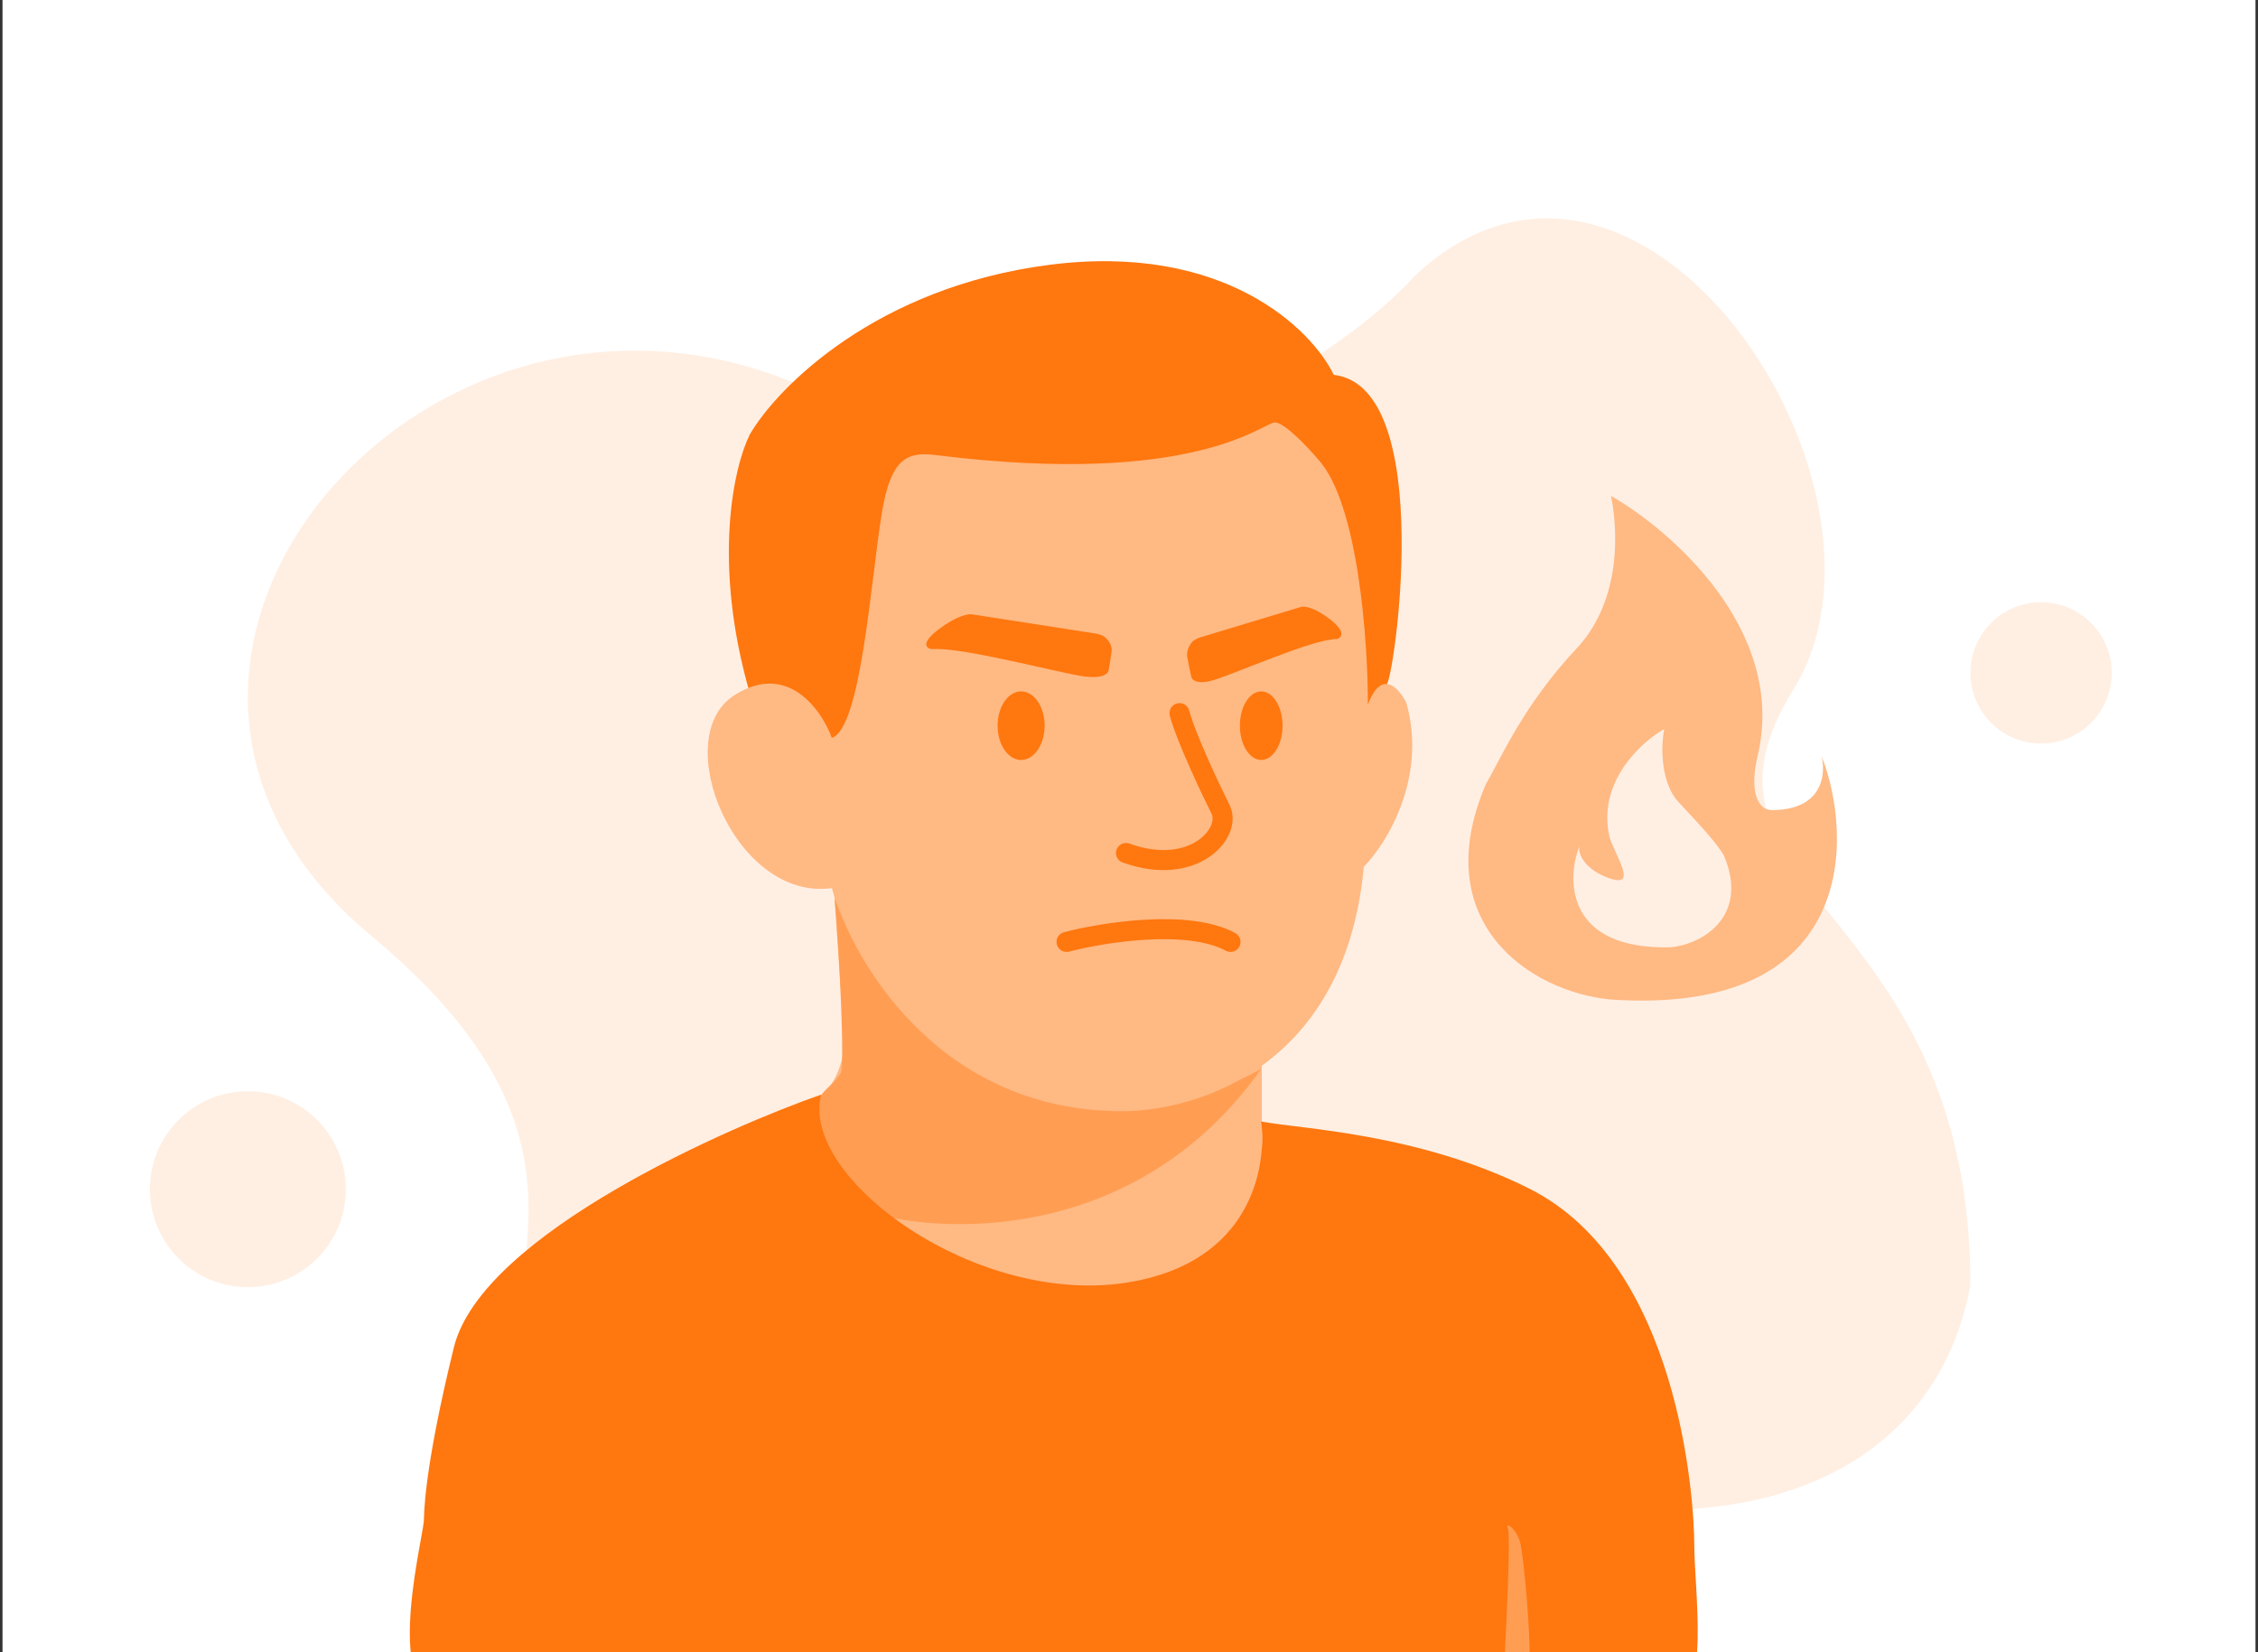 <svg width="451" height="330" viewBox="0 0 451 330" fill="none" xmlns="http://www.w3.org/2000/svg">
<rect x="0" y="0" width="451" height="330" fill="#333333" stroke="none"/>
<g clip-path="url(#clip0_191_3466)">
<rect width="450" height="330" transform="translate(0.5)" fill="white"/>
<path d="M282.721 54.94C282.721 54.94 235.564 109.856 160.113 77.1C84.662 44.344 9.212 132.979 74.183 186.932C139.154 240.885 75.575 270.532 119.714 303.598C169.881 341.179 213.557 264.971 253.378 282.313C341.265 320.588 386.357 296.656 393.559 256.656C393.559 180.156 333.021 178.261 358.171 137.796C383.321 97.331 327.815 13.195 282.721 54.94Z" fill="#FFEFE3"/>
<circle cx="49.5" cy="237.519" r="19.572" fill="#FFEFE3"/>
<circle cx="407.675" cy="134.399" r="14.116" fill="#FFEFE3"/>
<path d="M168.651 208.247L166.526 177.122C193.226 221.622 234.651 218.664 252.026 211.622V229.247C252.568 235.455 253.185 257.591 214.402 258.747C176.65 259.872 158.776 223.247 163.651 219.247C167.551 216.047 168.61 210.58 168.651 208.247Z" fill="#FFB983"/>
<path d="M164.525 147.497C160.125 138.097 152.859 137.58 149.775 138.497C142.175 112.197 146.609 93.039 149.775 86.747C155.317 77.289 175.075 57.272 209.775 52.872C244.475 48.472 261.984 65.706 266.4 74.872C287.15 77.247 278.275 136.997 276.9 136.747C275.8 136.547 273.525 140.914 272.525 143.122C270.825 102.022 259.984 88.914 254.775 87.497C239.817 91.914 206.45 99.272 192.65 93.372C178.85 87.472 176.65 105.664 177.275 115.497C174.859 130.08 168.925 156.897 164.525 147.497Z" fill="#FF770F"/>
<path d="M251.901 213.497C228.001 247.297 190.421 246.851 174.213 242.31C168.088 238.06 163.713 228.56 163.088 223.31C162.463 218.06 165.838 217.747 167.9 214.372C168.755 212.974 167.672 190.351 166.713 179.435C190.213 230.935 233.567 223.789 251.901 213.497Z" fill="#FF9E53"/>
<path d="M90.651 269.122C96.237 246.375 146.484 224.705 164.026 218.622C159.652 235.122 194.901 261.122 225.401 256.122C249.801 252.122 253.067 233.247 251.901 223.997C259.734 225.497 283.225 226.284 305.401 237.372C335.401 252.372 338.401 299.64 338.401 308.372C338.401 317.375 341.663 339.5 334 339.5H90.651C75.851 341.5 84.068 309.289 84.651 303.872C84.734 303.039 84.401 294.573 90.651 269.122Z" fill="#FF770F"/>
<path d="M146.65 138.872C157.25 132.072 164.067 141.705 166.15 147.372C172.025 145.372 173.88 116.156 176.15 102.372C177.9 91.747 181.068 90.159 186.775 90.872C238.775 97.372 252.275 84.372 254.65 84.372C256.55 84.372 261.192 89.289 263.275 91.747C271.275 100.447 273.234 128.039 273.213 140.747C275.913 133.447 279.463 137.455 280.9 140.372C285.1 155.372 276.984 168.455 272.4 173.122C268.6 214.522 236.817 222.872 221.4 221.872C186.8 220.472 170.15 191.622 166.15 177.372C146.9 180.122 133.4 147.372 146.65 138.872Z" fill="#FFB983"/>
<path d="M321.774 199.64C371.355 202.917 370.063 166.825 363.842 151.034C364.728 154.702 364.011 161.797 353.892 161.797C351.049 161.797 349.398 157.973 351.049 151.034C357.132 125.468 332.833 105.322 321.774 99.051C323.54 107.89 323.083 120.784 314.904 129.51C304.35 140.77 299.942 151.136 296.776 156.632C285.025 184.057 305.414 198.11 321.774 199.64Z" fill="#FFB983"/>
<path d="M333.642 189.195C312.847 189.727 312.809 175.743 315.464 169.005C315.086 170.57 316.672 173.792 321.499 175.437C327.121 177.352 322.826 171.278 321.499 167.264C318.903 156.354 327.693 148.275 332.412 145.6C331.658 149.372 331.773 156.48 335.263 160.204C339.767 165.009 342.958 168.497 344.309 170.843C349.323 182.545 340.622 188.542 333.642 189.195Z" fill="#FFEFE3"/>
<path d="M237.151 131.312C236.962 130.262 237.358 129.285 237.833 128.573C238.291 127.886 239.059 127.506 239.85 127.267L259.776 121.246C260.359 121.001 262.351 121.148 265.651 123.701C268.951 126.255 267.942 127.384 267.026 127.63C262.026 127.63 245.776 134.995 241.901 135.977C238.801 136.763 237.942 135.65 237.901 134.995C237.776 134.463 237.451 132.982 237.151 131.312Z" fill="#FF770F"/>
<path d="M222.024 130.118C222.172 128.987 221.501 128.014 220.811 127.37C220.276 126.871 219.557 126.65 218.834 126.538L194.251 122.72C193.536 122.543 191.179 122.893 187.468 125.708C183.757 128.524 185.052 129.513 186.164 129.655C192.113 129.136 212.072 134.581 216.766 135.129C220.522 135.568 221.449 134.401 221.443 133.762C221.547 133.234 221.808 131.766 222.024 130.118Z" fill="#FF770F"/>
<ellipse cx="203.953" cy="144.938" rx="4.697" ry="6.844" fill="#FF770F"/>
<ellipse cx="251.91" cy="144.938" rx="4.259" ry="6.844" fill="#FF770F"/>
<path d="M235.588 142.435C236.88 147.351 242.152 158.417 243.776 161.622C246.151 166.31 238.401 175.247 224.901 170.372" stroke="#FF770F" stroke-width="4" stroke-linecap="round"/>
<path d="M213.026 188.122C220.401 186.205 237.276 183.522 245.776 188.122" stroke="#FF770F" stroke-width="4" stroke-linecap="round"/>
<path d="M301.184 305.29C301.703 306.475 300.975 322.634 300.546 330.566L305.482 331.358C305.79 327.866 304.394 310.527 303.56 307.836C302.726 305.144 300.535 303.809 301.184 305.29Z" fill="#FF9E53"/>
</g>
<defs>
<clipPath id="clip0_191_3466">
<rect width="450" height="330" fill="white" transform="translate(0.5)"/>
</clipPath>
</defs>
</svg>
